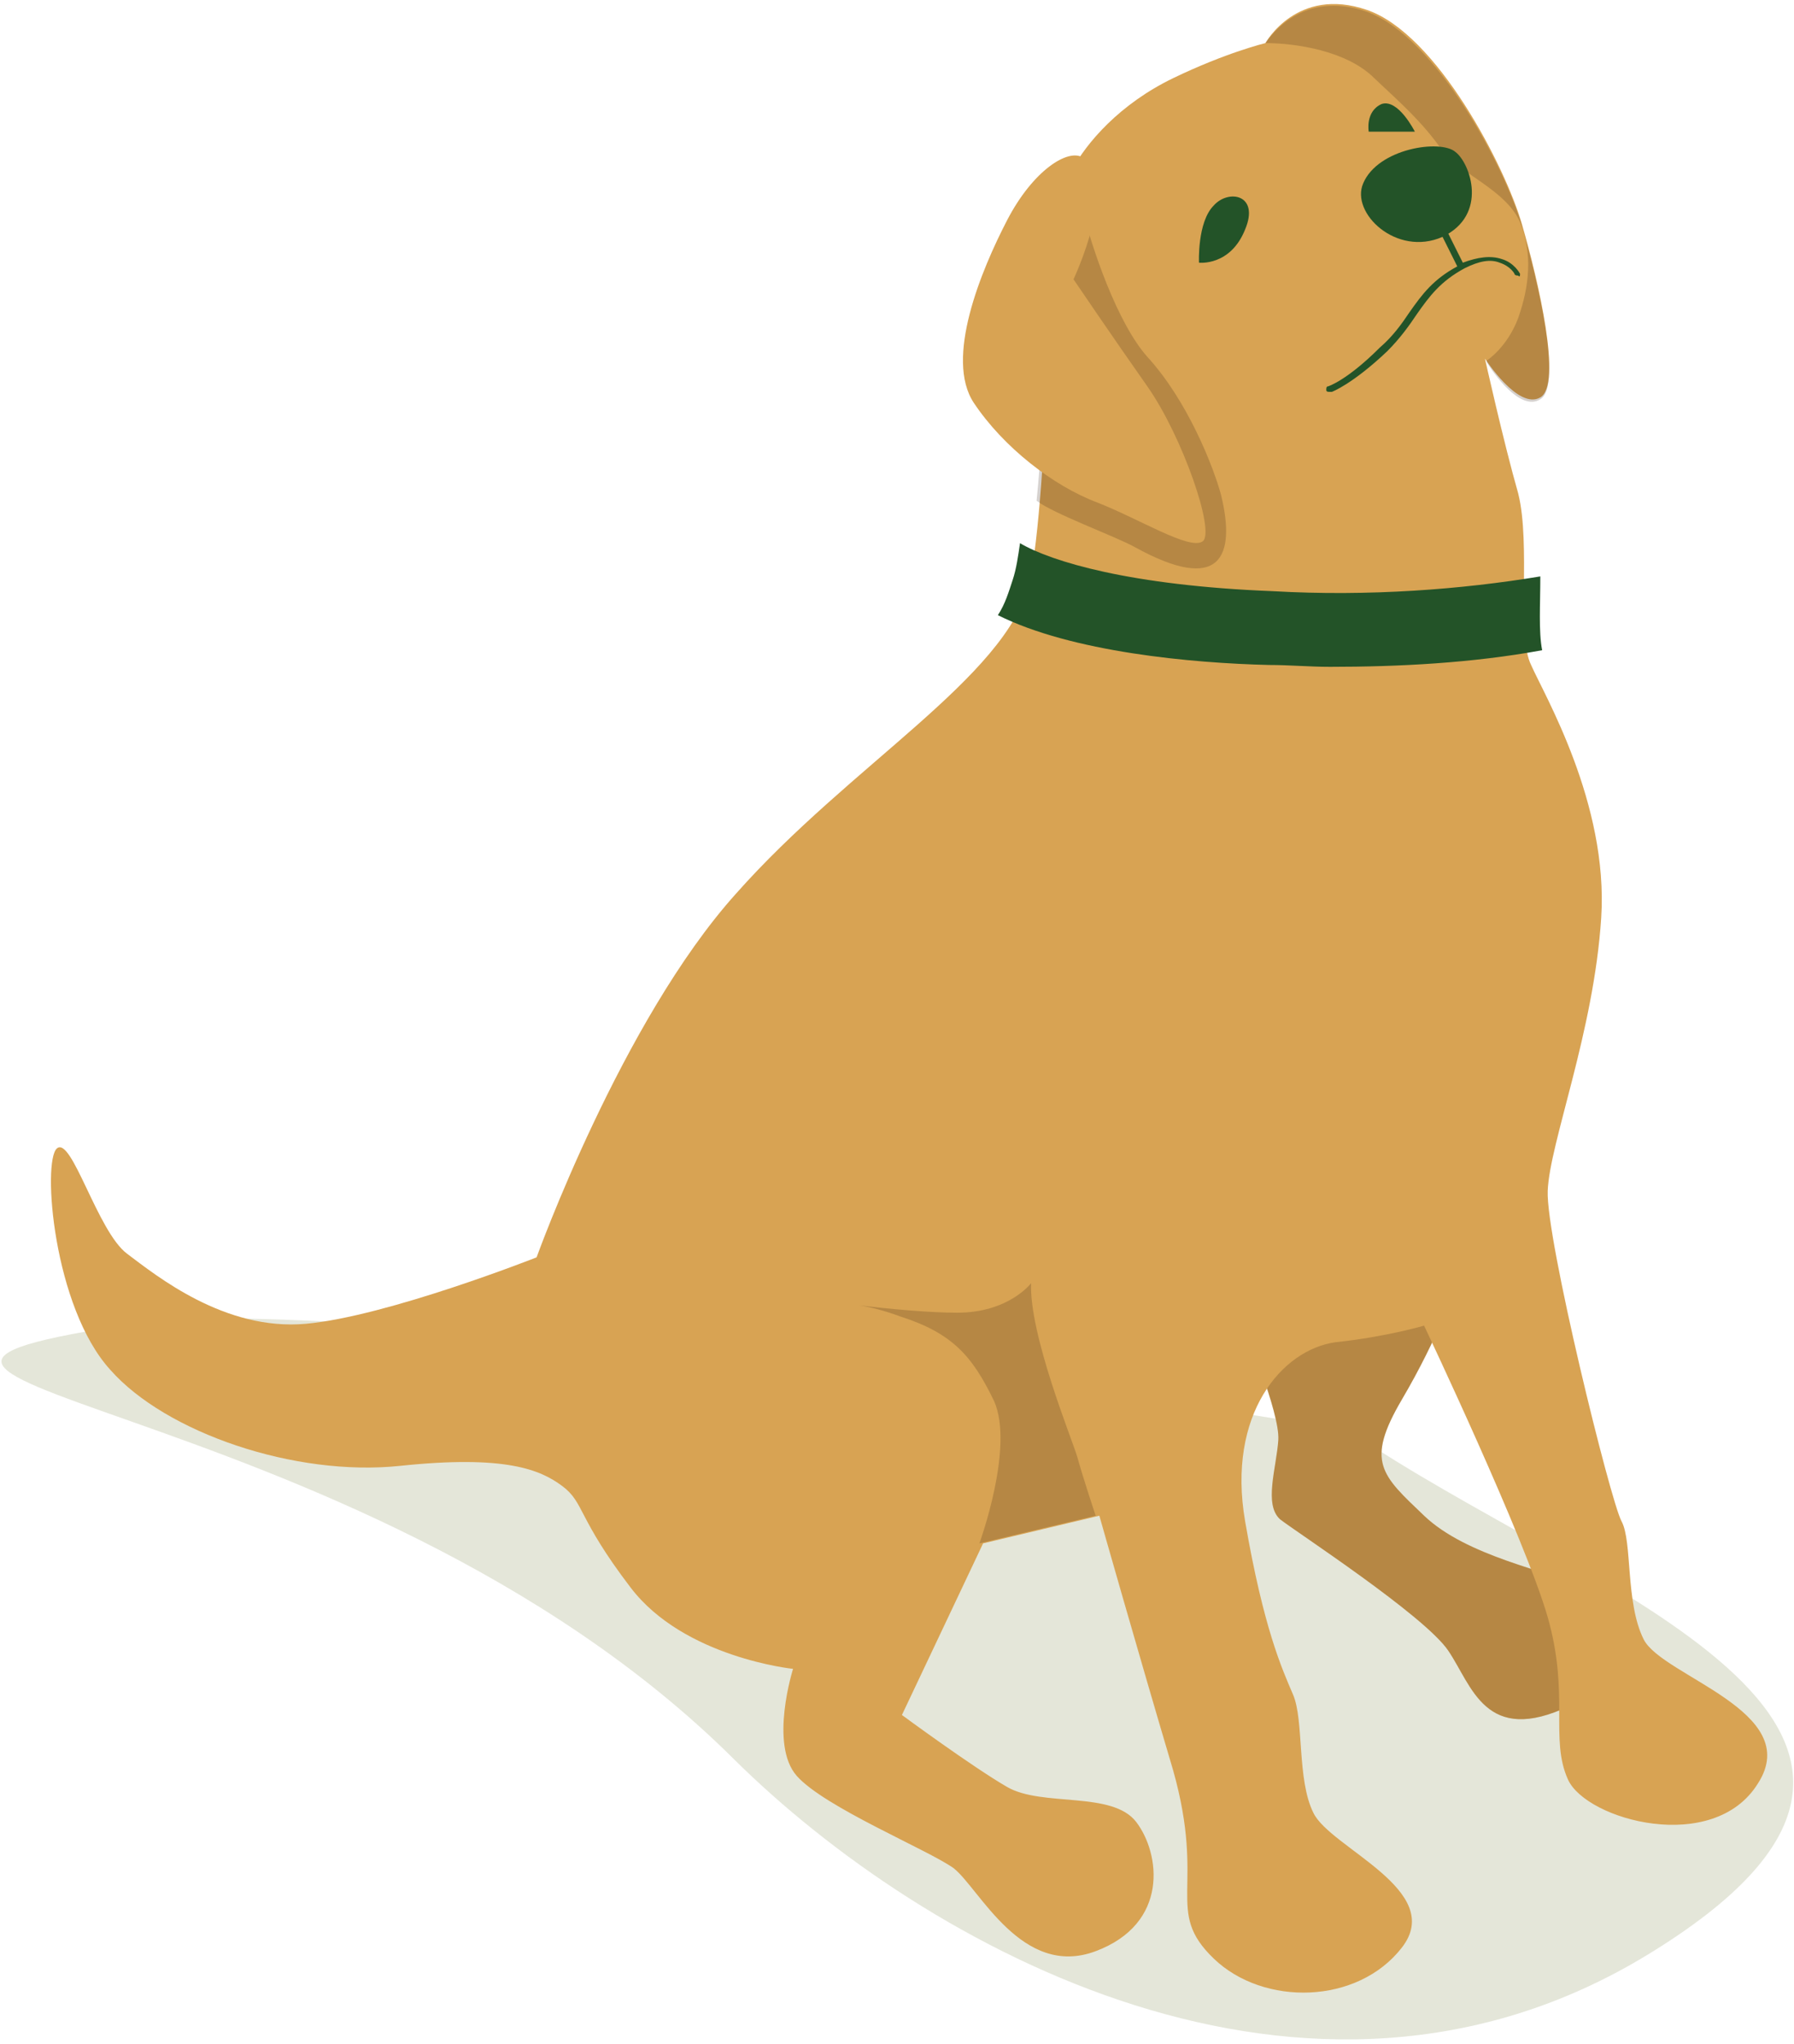 <svg width="237" height="270" viewBox="0 0 237 270" fill="none" xmlns="http://www.w3.org/2000/svg">
<g clip-path="url(#clip0_1045_366)">
<path opacity="0.2" d="M181.55 191.187C212.506 211.175 265.644 228.968 217.625 258.218C172.775 285.518 122.075 257.243 96.969 232.381C46.513 182.168 -39.775 182.9 21.163 174.368C25.794 173.637 59.675 174.368 93.312 179.243C128.169 184.118 172.288 185.093 181.55 191.187Z" fill="#798645"/>
<path d="M164.244 175.1C164.244 175.1 169.119 186.556 168.875 190.213C168.631 193.869 166.925 198.744 169.119 200.694C171.313 202.4 188.131 213.369 191.3 218C194.469 222.631 196.175 230.675 207.388 225.313C218.6 219.95 214.944 211.906 209.581 209.713C204.463 207.519 193.738 205.569 188.131 200.206C182.525 194.844 180.331 193.138 185.206 184.85C190.081 176.563 192.275 169.981 192.275 169.981L164.244 175.1Z" fill="#D8A353"/>
<path opacity="0.2" d="M164.244 175.1C164.244 175.1 169.119 186.556 168.875 190.213C168.631 193.869 166.925 198.744 169.119 200.694C171.313 202.4 188.131 213.369 191.3 218C194.469 222.631 196.175 230.675 207.388 225.313C218.6 219.95 214.944 211.906 209.581 209.713C204.463 207.519 193.738 205.569 188.131 200.206C182.525 194.844 180.331 193.138 185.206 184.85C190.081 176.563 192.275 169.981 192.275 169.981L164.244 175.1Z" fill="#2F1B0B"/>
<path d="M141.575 22.513C143.525 18.857 147.913 13.738 154.981 10.325C162.05 6.913 167.169 5.694 167.169 5.694C167.169 5.694 171.313 -1.862 180.575 1.307C189.838 4.475 198.856 22.025 201.05 29.582C203.244 37.138 206.413 50.788 203.488 52.494C200.563 54.2 196.175 47.375 196.175 47.375C196.175 47.375 198.613 58.344 200.563 65.169C202.269 71.994 200.319 83.938 202.269 87.838C203.975 91.738 212.506 106.119 211.531 121.232C210.556 136.344 204.706 150.969 204.463 157.307C204.219 163.644 212.75 198.257 214.213 200.938C215.675 203.619 214.7 211.663 217.138 216.538C219.575 221.413 238.344 226.044 232.25 235.55C226.4 245.057 209.581 240.425 207.144 235.063C204.706 229.7 207.388 223.85 204.463 213.613C201.538 203.375 188.131 175.1 188.131 175.1C188.131 175.1 183.256 176.563 176.431 177.294C169.363 178.269 162.05 186.8 164.488 200.938C166.925 215.075 169.363 220.438 170.825 223.85C172.288 227.263 171.313 235.063 173.506 239.45C175.7 244.082 191.056 249.688 185.206 257.244C179.356 264.8 166.925 265.044 160.344 258.707C153.763 252.369 159.369 249.444 154.981 233.844C150.35 218.244 145.231 200.207 145.231 200.207L129.875 203.863L119.15 226.532C119.15 226.532 128.413 233.357 133.044 236.038C137.675 238.719 146.938 236.525 150.106 240.669C153.275 244.813 154.494 254.075 144.744 257.732C134.994 261.388 129.388 249.444 125.975 246.763C122.563 244.325 108.913 238.719 105.256 234.575C101.6 230.432 104.769 220.438 104.769 220.438C104.769 220.438 90.388 218.975 83.319 209.713C76.25 200.45 77.225 198.5 74.3 196.307C71.375 194.113 66.744 192.163 52.85 193.625C38.956 195.088 21.894 189.238 14.581 180.95C7.025 172.663 5.563 153.407 7.513 151.7C9.463 149.994 12.875 162.669 16.775 165.594C20.675 168.519 29.694 175.832 40.419 174.857C51.144 173.882 70.888 166.082 70.888 166.082C70.888 166.082 82.1 134.882 97.213 118.063C112.325 101 132.8 89.544 135.969 77.113C138.65 64.681 138.406 28.607 141.575 22.513Z" fill="#D8A353"/>
<path opacity="0.2" d="M136.212 169.494C136.212 169.494 133.287 173.394 126.462 173.394C122.806 173.394 117.444 172.907 113.544 172.419C115.006 172.663 116.956 173.15 118.906 173.882C125.731 176.075 128.412 179 131.337 185.094C134.019 191.188 129.387 203.863 129.387 203.863L144.744 200.207C144.744 200.207 143.037 195.088 142.306 192.407C141.575 189.969 135.969 176.319 136.212 169.494ZM161.319 65.413C160.344 61.757 156.931 52.982 151.569 47.132C147.669 42.744 144.256 32.994 142.794 26.9L140.112 27.632C138.65 36.65 138.162 53.713 136.944 66.144C139.137 67.85 147.181 70.775 149.862 72.238C161.319 78.575 163.269 73.457 161.319 65.413Z" fill="#2F1B0B"/>
<path d="M158.394 34.7C158.394 34.7 158.15 29.337 160.344 27.144C162.294 24.95 166.438 25.681 164.488 30.312C162.538 35.188 158.394 34.7 158.394 34.7ZM180.819 17.394C180.819 17.394 180.331 14.713 182.525 13.738C184.719 13.006 186.913 17.394 186.913 17.394H180.819ZM200.806 36.163C200.806 36.163 200.075 34.7 198.369 34.212C196.906 33.725 195.2 33.969 193.25 34.7L191.056 30.312L190.325 30.8L192.519 35.188C189.35 36.894 187.888 38.844 186.181 41.281C185.206 42.744 183.988 44.45 182.281 45.913C177.894 50.3 175.456 51.031 175.456 51.031C175.213 51.031 175.213 51.275 175.213 51.519C175.213 51.763 175.456 51.763 175.7 51.763H175.944C175.944 51.763 178.625 50.788 183.256 46.4C184.963 44.694 186.181 42.987 187.156 41.525C188.863 39.087 190.325 37.138 193.494 35.431C195.444 34.456 196.906 34.212 198.125 34.7C199.588 35.188 200.075 36.163 200.075 36.163C200.075 36.406 200.563 36.406 200.563 36.406C200.806 36.65 200.806 36.406 200.806 36.163Z" fill="#235328"/>
<path d="M143.037 20.806C141.087 19.588 136.456 22.513 133.044 29.094C129.631 35.675 124.756 47.375 128.656 53.225C132.556 59.075 139.137 64.194 144.987 66.388C150.594 68.582 157.175 72.725 158.881 71.507C160.587 70.288 156.2 57.613 151.569 51.032C146.937 44.45 141.819 36.894 141.819 36.894C141.819 36.894 147.912 23.975 143.037 20.806Z" fill="#D8A353"/>
<path opacity="0.2" d="M200.806 29.338C202.512 33.481 202.025 37.869 200.562 42.013C199.1 45.913 196.419 47.619 196.419 47.619V47.863C197.15 49.081 200.806 54.444 203.487 52.738C206.412 51.031 203.244 37.381 201.05 29.825C198.856 22.269 189.837 4.963 180.575 1.55C172.044 -1.375 167.9 4.719 167.169 5.694C171.069 5.694 177.894 6.669 181.55 10.325C185.45 13.981 187.887 16.175 190.325 19.588C192.762 23 198.856 24.95 200.806 29.338Z" fill="#2F1B0B"/>
<path d="M180.087 24.218C178.381 28.118 184.475 33.968 190.569 31.287C196.662 28.362 194.225 21.537 192.275 20.075C190.325 18.368 182.037 19.587 180.087 24.218ZM203.487 76.137C193.25 77.843 180.819 78.818 168.144 78.087C149.375 77.356 138.894 74.187 134.75 71.75C134.506 73.456 134.262 75.162 133.775 76.625C133.287 78.087 132.8 79.793 131.825 81.256C141.575 86.131 157.419 87.593 167.656 87.837C170.337 87.837 173.019 88.081 175.7 88.081C184.719 88.081 194.469 87.593 203.731 85.887C203.244 83.45 203.487 79.793 203.487 76.137Z" fill="#235328"/>
</g>
<defs>
<clipPath id="clip0_1045_366">
<rect width="237" height="270" fill="white"/>
</clipPath>
</defs>
</svg>
